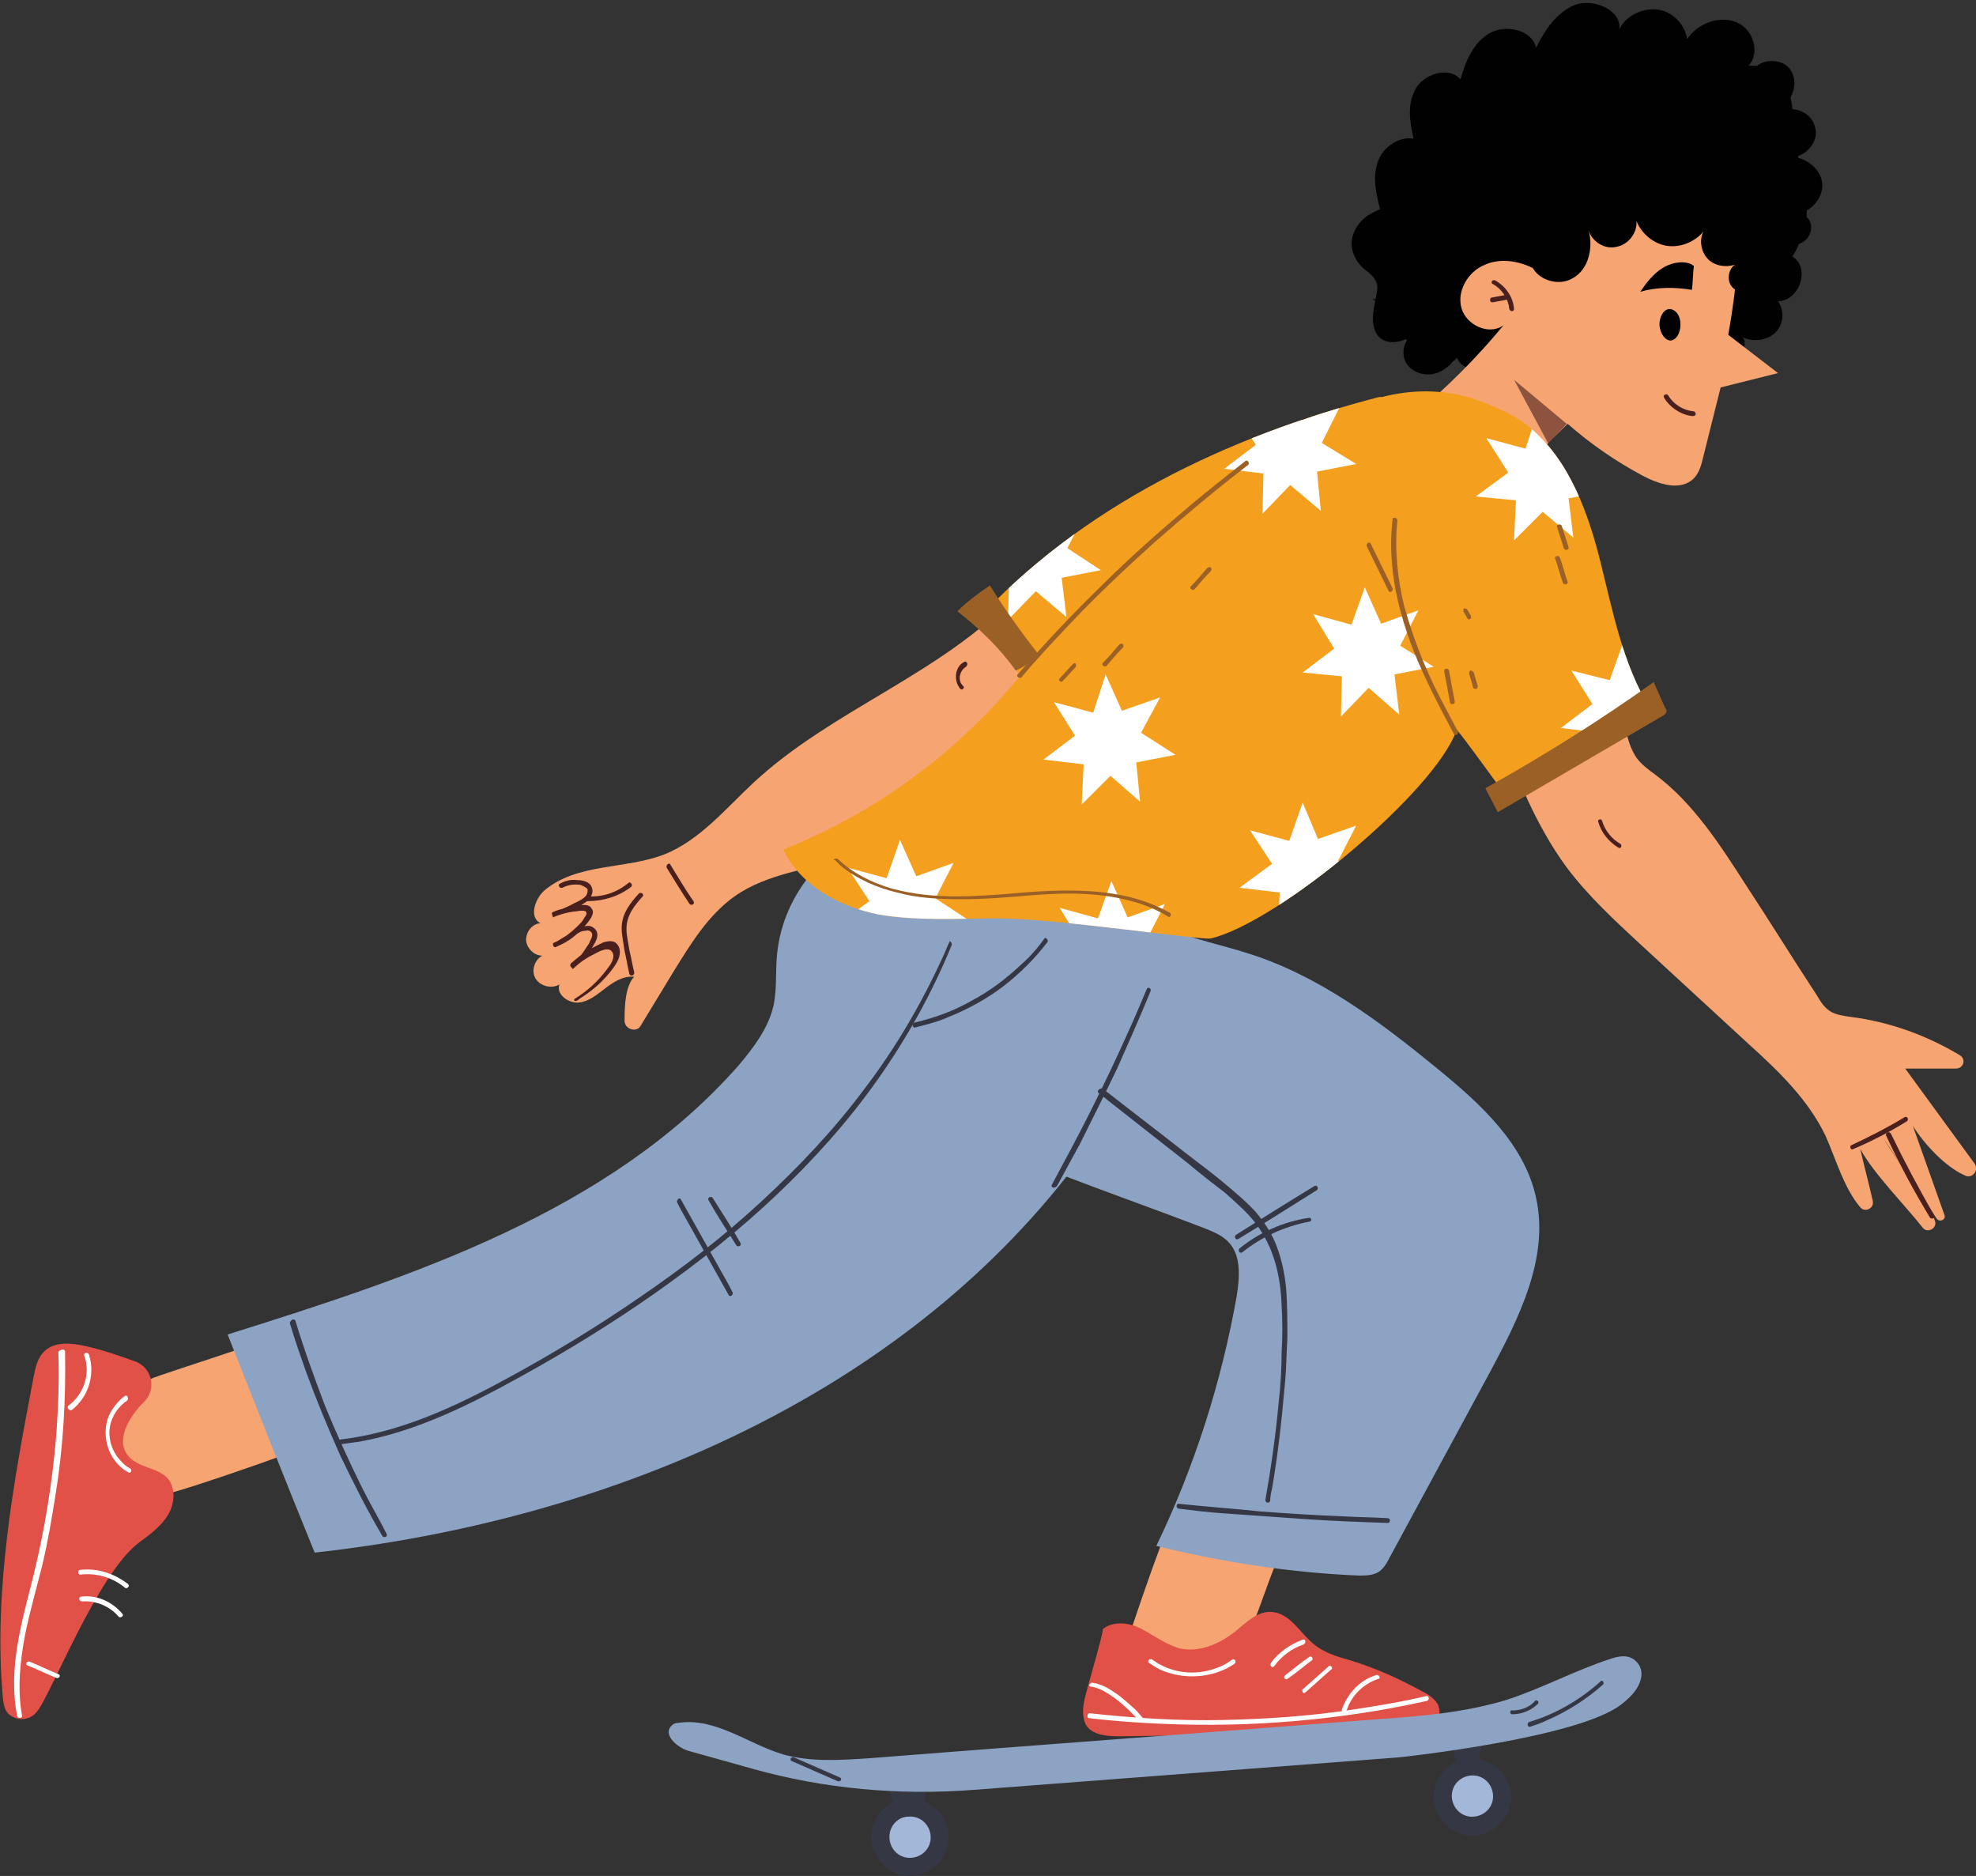 <svg xmlns="http://www.w3.org/2000/svg" xmlns:xlink="http://www.w3.org/1999/xlink" width="206.6" height="196.1" style="overflow:visible;enable-background:new 0 0 206.6 196.1" xml:space="preserve">
    <rect width="100%" height="100%" fill="#333333" stroke="none"/>
    <style>
        .st0{fill:#f6a472}.st1{fill:#010101}.st2{fill:#8ca3c4}.st4{fill:#363745}.st5{fill:#a3b8d9}.st6{fill:#4a201e}.st9{fill:#9b6026}.st10{fill:#fff}
    </style>
    <path class="st0" d="M121.6 160.9c-1.5 4-2.9 8.1-4.2 12.1 2.9 1.9 6.7 2.5 10.1 1.5.4-.1.7-.2 1.1-.5.3-.3.5-.6.8-1 2.5-4.2 3.1-8.6 5.6-12.8l-13.4.7zm-85.1-24.4c-4.6 2.6-18.8 6.8-20.9 7.7s-3.9 2.5-4.3 4.6c-.2 1.3.1 2.6.4 3.8.4 1.4.8 2.8 1.9 3.8 1.2 1.1 2 0 3.6-.2s17-5.5 22.7-8.1c.4-.2.9-.4 1.1-.8.2-.4.2-.8.1-1.2-.2-3.1-1.1-6.2-2.6-9.1-.4-.8-1.3-1.6-1.9-1l-.1.5z"/>
    <path class="st1" d="M143.5 31.2c.5.5 1.2.9 1.7 1.4 1.3 1.3 1.7 3.1 2.9 4.5 1.2 1.3 4.2 1.4 4.5-.3l21.7.6c-.2.7.8 1.2 1.5 1.1.8-.1 1.4-.6 2.1-.8 1-.3 2.1 0 3.2-.3 1-.3 1.8-1.6 1-2.2 1.1.6 2.6.4 3.5-.4.9-.9 1-2.3.3-3.3 2.3-.1 3.4-3.5 1.5-4.7.3-.4.5-.9.7-1.3.5-.2.9-.5 1.1-1 .3-.6.2-1.4-.3-1.8V22c1.1-.6 1.8-1.9 1.6-3-.2-1.2-1.3-2.2-2.5-2.5v-.2c1.2-.4 2.1-1.7 1.8-2.9-.2-1.1-1.2-1.9-2.4-2 0-.4-.1-.8-.2-1.2.5-.9.6-2 0-2.9-.7-1.1-2.6-1.2-3.5-.4-.3 0-.6-.1-.9 0 1.3-1.4.5-3.9-1.3-4.6-1.8-.7-4.1.2-5.1 1.8-.2-1.5-1.5-2.9-3.1-3.1-1.6-.2-3.4.7-4 2.1.3-2-2.6-3.3-4.6-2.6-2 .8-3.2 2.7-4.1 4.5-.4-1.9-3.2-2.5-4.9-1.5-1.7 1-2.5 3-3 4.8-1.2-1.4-3.8-.6-4.7 1-.9 1.6-.6 3.5-.2 5.2-1.7-.3-3.4 1.1-3.8 2.6-.5 1.6-.1 3.2.3 4.8 0-.1-1.3.6-1.4.7-.5.4-.9.8-1.2 1.4-.7 1.3-.4 2.8.7 3.9.5.5 1.1.8 1.4 1.4.4.7.1 1.4 0 2.1-.2 1-.4 2-.1 3 .4 1.3 1.7 1.6 2.9 1.2.4-.1.7-.3 1.1-.5-1 .5-1.2 1.9-.7 2.8.5.9 1.7 1.4 2.8 1.2 1.1-.2 2-1 2.5-1.9.2 1.1 1.6 1.7 2.7 1.3 1.1-.4 1.8-1.4 2.1-2.5 0-.2-.1-.4-.2-.3l-13.4-4.5z"/>
    <path class="st0" d="M181.7 24.4c.3 3.5-1 10.6-1 10.6l5.2 4-6 1.5-1.8 7.2c-.2.8-.4 1.7-1 2.3-1.4 1.4-3.7.6-5.4-.3-2.8-1.5-5.4-3.3-7.8-5.4l-5.8 5.8c-3.1-2.7-6.6-4.9-10.3-6.7 3.4-2.8 6.6-6 9.4-9.4-1.5 1.1-3.9 0-4.4-1.8-.5-1.8.7-3.8 2.4-4.5 1.7-.8 3.8-.4 5.4.5 1.2-2.3 1.9-4.8 2.2-7.4l18.9 3.6zm-30.9 36c1.8 4.8 3.6 9.7 5.4 14.5 2.1 5.6 4.2 11.2 7.7 15.9 2.2 2.9 4.9 5.4 7.6 7.9l11.4 10.5c3.1 2.8 6.2 5.8 8 9.6 1.1 2.5 1.9 5.4 3.6 7.4.5.6 1.5.1 1.3-.7-.4-1.8-.9-3.6-1.3-5.4 1.4 2.6 4.7 5.9 6.5 8.2.5.7 1.6.1 1.3-.7-.8-2.3-4.1-6.4-5.3-8.5l5.5 8.3c.3.4 1 .1.8-.4l-3.3-9.3c1.2 1.9 3.4 4.3 5.5 5.2.7.3 1.4-.5 1-1.2l-7.3-10h5.3c.8 0 1.1-1 .4-1.4-3.5-2.1-7.4-3.5-11.4-4-.7-.1-1.4-.2-2-.5-.7-.4-1.1-1-1.5-1.7-2.5-3.8-4.9-7.7-7.4-11.5-2.7-4.2-5.5-8.6-9.5-11.6-.7-.5-1.5-1.1-2-1.8-.6-.9-.9-1.9-1.1-2.9-.7-3.4-1.5-6.8-2.2-10.1-.6-2.6-1.3-5.4-3.5-6.8-1.2-.8-2.6-1-4-1-3.3-.2-6.6.4-9.7 1.5l.2.5zm-44.5 1.7c-7.7 8.3-19.2 12-27.5 19.7-2.9 2.7-5.6 6-9.3 7.5-4.1 1.6-9.2.9-12.6 3.8-1 .9-1.6 2.8-.4 3.4-.9.1-1.5.9-1.5 1.8.1.9.9 1.6 1.7 1.6-.8.4-1.2 1.6-.7 2.4.5.8 1.7 1.1 2.5.6-.4 1 .9 2 2 1.9s2-.9 2.8-1.5c.9-.7 1.9-1.3 3-1.2-.9 1-1 2.9-1 4.6 0 .9 1.3 1.3 1.7.5l3.4-5.6c1.8-2.9 3.6-5.9 6.4-7.9 3.4-2.4 7.8-2.8 11.8-4.1 10-3.4 17.1-12.7 27.1-16.1.5-.2 1-.3 1.2-.8.2-.3.1-.7.1-1-.6-5-5.2-9.1-10.2-9.2l-.5-.4z"/>
    <path class="st2" d="M84.6 91.6c-2 2.5-3.2 5.5-3.4 8.7-.1 1.6 0 3.2-.3 4.7-.5 2.4-2.1 4.5-3.7 6.4-13.5 15.3-34 22-53.4 28.1 3 7.6 6 15.2 9.1 22.8 29.9-3.3 60-15.7 78.6-39.3 4.7 1.8 9.5 3.5 14.2 5.3 1 .4 2.1.8 2.8 1.6 1.3 1.4 1.1 3.7.8 5.6-1.6 9-4.4 17.8-8.4 26.1 6.9 1.7 14 2.8 21.2 3.1.6 0 1.3 0 1.9-.3.6-.3 1-1 1.3-1.6 3.5-6.5 7-12.9 10.5-19.4 3-5.6 6.2-11.9 4.8-18.2-1.2-5.6-5.8-9.8-10.2-13.4-6.1-5-12.6-9.9-20.1-12.2-5.1-1.6-11.1-2.4-13.9-6.9l-31.8-1.1z"/>
    <path d="M113.4 177.6c-.2.9-.3 2 .2 2.8.7 1 2.2 1.1 3.4 1.1 10.6-.1 21.2-.5 31.8-1.1.5 0 .9-.1 1.3-.4.5-.4.5-1.3.2-1.9-.4-.6-1-1-1.6-1.3-2.4-1.3-4.8-2.4-7.4-3.2-1.4-.4-2.8-.8-3.9-1.7-1.5-1.2-2.5-3.3-4.5-3.4-1.4-.1-2.6 1.1-3.7 2-1.6 1.3-3.8 2.3-5.9 1.8-1.4-.4-2.6-1.3-3.9-2-1.3-.7-3-.9-4.1 0 .1.3-1.6 6-1.9 7.3zm-98.2-31.2c1.2-1.4.6-3.5-1.1-4.1-1.7-.6-3.4-1.2-5.2-1.6-1.4-.3-3.1-.5-4.2.5-.8.7-1 1.8-1.2 2.8-2.1 11-4.2 22.3-3.2 33.5.1.8.2 1.6 1.1 2 .8.4 1.8.2 2.4-.5 1.4-1.5 6.4-14.6 10.8-17.8 1.1-.8 2.3-1.7 3-2.9.7-1.2.8-2.9-.2-3.9-1.1-1-2.9-1-3.9-2.1-1.5-1.6-.1-4.1 1.5-5.7l.2-.2z" style="fill:#e15147"/>
    <path class="st4" d="M151.5 181.3c.7 2.1 1 4.2 1 6.4.6 0 1.3-.1 1.9-.4 0-2.5.4-5 1.2-7.4-1.5-.1-3.1.4-4.2 1.4h.1zM92 184.6c1.1 2.5 1.9 5.1 2.2 7.8.8-.4 1.7-.6 2.6-.6-.3-2.6-.1-5.2.6-7.7-1.9-.1-3.8-.1-5.7.1l.3.4z"/>
    <path class="st2" d="M71.9 183c-1.2-.4-2.6-1.7-1.7-2.6.2-.2.4-.3.7-.3 3.9-.6 7.3 2.2 11 3.3 2.9.8 5.9.6 8.9.4 17.8-1.4 35.6-2.7 53.4-4.1 4.5-.3 9-.7 13.3-2 3.7-1.2 7.2-3.1 10.9-4.3.9-.3 1.9-.5 2.7.3.4.4.6 1 .5 1.6-.2 1.2-1.1 2.1-2 2.8-4.4 3.6-23.3 5.6-23.3 5.6l-44.5 3.4c-7.8.6-15.6-.1-23.1-2.2l-6.8-1.9z"/>
    <path class="st4" d="M149.9 188.1c.2 2.2 2.1 3.9 4.3 3.8 2.2-.2 3.9-2.1 3.8-4.3-.2-2.2-2.1-3.9-4.3-3.8-2.2.1-3.9 2-3.8 4.3z"/>
    <path class="st5" d="M151.8 187.9c.1 1.2 1.1 2.1 2.3 2 1.2-.1 2.1-1.1 2-2.3-.1-1.2-1.1-2.1-2.3-2-1.2.1-2.1 1.1-2 2.3z"/>
    <path class="st4" d="M91.1 192.3c.2 2.2 2.1 3.9 4.3 3.8 2.2-.2 3.9-2.1 3.8-4.3-.2-2.2-2.1-3.9-4.3-3.8-2.3.1-3.9 2.1-3.8 4.3z"/>
    <path class="st5" d="M93 192.2c.1 1.2 1.1 2.1 2.3 2 1.2-.1 2.1-1.1 2-2.3-.1-1.2-1.1-2.1-2.3-2-1.2 0-2.1 1.1-2 2.3z"/>
    <path class="st1" d="M160 27.1c.1 1.9 2.7 3 4.4 2 1.7-.9 2.2-3.2 1.7-5 .4 1.2 1.7 2 2.9 1.7 1.2-.2 2.2-1.4 2.1-2.7.5 1.3 1.8 2.4 3.2 2.6 1.4.2 2.9-.4 3.8-1.5-.5 1-.2 2.3.6 3 .8.7 2.1.8 3.1.3-1 .2-1.4 1.7-.7 2.5s2 .8 2.9.2c.9-.6 1.4-1.6 1.6-2.6.6-2.5-.1-5.1-1.4-7.3-.3-.4-.6-.9-1.1-1.1-.5-.2-1.1-.1-1.4.4.4.5 1.3.2 1.4-.4.2-.6-.1-1.2-.4-1.7-2.6-4.1-8.6-5.5-12.8-3.1-1.3-1.2-2.8-2.4-4.5-2.7s-3.9.5-4.2 2.3c-1.6-.7-3.6-.4-5 .6-1.4 1.1-2.1 2.9-1.9 4.6l5.7 7.9z"/>
    <path class="st6" d="M156.3 29.3c1.1.6 1.9 1.7 2 3 0 .3-.4.3-.5 0-.1-1.1-.8-2.1-1.7-2.6-.3-.1-.1-.5.2-.4z"/>
    <path class="st6" d="M156 31.1c.5-.1 1.1-.2 1.6-.3.1 0 .3 0 .3.2 0 .1 0 .3-.2.3-.5.1-1.1.2-1.6.3-.1 0-.3 0-.3-.2 0-.1 0-.3.2-.3z"/>
    <path style="opacity:.61;fill:#4a201e" d="m163.8 44.3-5.5-4.6 3.6 6.7z"/>
    <path class="st6" d="M174.4 41.3c.6 1 1.6 1.6 2.7 1.7.1 0 .2.2.2.3 0 .1-.2.2-.3.2-1.2-.1-2.4-.9-3-1.9-.2-.3.2-.5.4-.3z"/>
    <path class="st1" d="M175.7 33.9c0 .9-.4 1.6-1 1.7-.6 0-1.1-.7-1.2-1.6 0-.9.4-1.6 1-1.7.7 0 1.2.7 1.2 1.6zm1.4-6.1c-.1.8-.1 1.7-.2 2.5-1.8-.3-3.7-.3-5.4.2.6-.9 1.3-1.8 2.2-2.4.9-.6 2.1-.9 3.1-.5l.3.2z"/>
    <path class="st6" d="M197.7 118.5c1.4 2.9 2.9 5.7 4.5 8.5.2.3-.2.5-.4.3-1.7-2.8-3.2-5.6-4.6-8.6-.1-.3.3-.5.5-.2z"/>
    <path class="st6" d="M193.6 119.7c1.9-.9 3.7-1.8 5.5-2.9.3-.2.5.2.3.4-1.8 1.1-3.7 2.1-5.6 2.9-.3.2-.5-.3-.2-.4zM65.8 101.8c-.2-.8-.3-1.6-.5-2.4-.1-.8-.3-1.6-.3-2.4 0-1.5.9-2.6 1.8-3.6.2-.2.6.1.4.3-.9 1-1.7 2-1.7 3.4 0 .7.2 1.5.3 2.2.2.8.3 1.5.5 2.3.1.4-.4.5-.5.2zm-5.7 2.6c1.3-.8 2.4-1.8 3.3-3 .4-.5 1-1.3.6-1.9-.2-.3-.6-.3-.9-.2-.4.1-.7.3-1.1.5-.8.4-1.5.9-2.1 1.5-.1-.1-.2-.2-.3-.4.5-.4 1-.8 1.4-1.4l.6-.9c.1-.3.4-.7.3-1-.1-.3-.4-.4-.7-.3-.4 0-.7.2-1 .4-.7.4-1.4.9-2.2 1.3-.1-.1-.1-.3-.2-.4 1-.4 1.9-1.1 2.7-1.9.2-.2.4-.4.5-.6.1-.2.4-.5.3-.7 0-.2-.3-.2-.5-.2-.3 0-.6.1-.9.1-.7.1-1.4.3-2.1.6 0-.2-.1-.3-.1-.5.7-.2 1.4-.5 2-.8.5-.3 1.2-.5 1.6-1 .1-.2.2-.5.1-.7-.2-.2-.5-.3-.7-.4-.7-.1-1.3 0-1.9.3-.3.1-.5-.3-.3-.4.5-.3 1.2-.5 1.8-.4.5 0 1.2.1 1.5.6.3.5.1 1-.2 1.4-.4.4-1 .7-1.5 1-.7.3-1.4.6-2.1.8-.3.1-.4-.4-.1-.5.7-.3 1.4-.4 2.2-.6.3-.1.7-.1 1-.1.3 0 .6.1.7.3.5.5-.1 1.2-.4 1.6-.4.5-.9 1-1.4 1.4-.6.5-1.2.8-1.9 1.1-.2.1-.4-.3-.2-.4.7-.4 1.3-.8 2-1.2.5-.3 1.2-.7 1.8-.6.6.2.9.7.7 1.3-.2.6-.6 1.1-.9 1.6-.4.6-1 1-1.5 1.4-.2.2-.5-.2-.3-.4.7-.6 1.4-1.2 2.2-1.6l1.2-.6c.4-.1.8-.2 1.2 0 .7.5.6 1.4.2 2.1-.4.7-1 1.4-1.6 2-.7.7-1.5 1.3-2.3 1.8-.5.5-.7.1-.5 0z"/>
    <path class="st6" d="M61.4 93.7c1.6.1 3.1-.4 4.3-1.4.2-.2.5.2.3.4-1.3 1-2.9 1.5-4.6 1.5-.3 0-.3-.5 0-.5zm8.7-3.3c.8 1.3 1.5 2.5 2.4 3.8.2.3-.2.5-.4.3-.8-1.2-1.6-2.5-2.4-3.8-.1-.3.3-.6.4-.3zm97.4-4.6c.3 1 1 1.9 1.9 2.4.3.2 0 .6-.2.4-1-.6-1.8-1.6-2.1-2.7-.1-.2.3-.4.4-.1zM101 69.7c-.7.4-.9 1.5-.3 2 .1.1.1.2 0 .3-.1.1-.2.1-.3 0-.7-.8-.6-2.3.4-2.8.1-.1.3 0 .3.1.1.1 0 .3-.1.4z"/>
    <defs>
        <path id="SVGID_1_" d="M144.5 41.5c3.1-.8 6.3-.8 9.3.1 1.8.6 3.5 1.3 5.1 2.3 4.7 3.2 6.9 8.9 8.3 14.3 1.4 5.5 2.4 11.2 5.4 16-2.7 1.5-11.9 8.8-15 9.2 0 0-5.2-7.2-5.3-7.1-2.2 6.4-18.6 20.1-25.7 21.8-1 .2-16.3-2.1-22.2-2.1-4.2 0-8.4.3-12.5-.4-4.1-.8-8.2-3-10-6.8 9.6-3.8 18.2-10.1 24.8-18.2-1.5-1.9-3-3.8-4.8-5.5 11-12.1 26.4-19.5 42.3-23.6h.3z"/>
    </defs>
    <use xlink:href="#SVGID_1_" style="overflow:visible;fill:#f59f1e"/>
    <clipPath id="SVGID_2_">
        <use xlink:href="#SVGID_1_" style="overflow:visible"/>
    </clipPath>
    <path d="m142.7 61.4 1.7 3.8 3.9-1.4-1.9 3.7 3.5 2.2-4.1.8.5 4.2-3.2-2.8-2.9 3 .1-4.2-4.1-.4 3.3-2.5-2.2-3.6 4 1.1zm-8.2-21.3 1.7 3.8 3.9-1.4-1.9 3.8 3.6 2.2-4.1.8.4 4.1-3.2-2.7-2.9 3 .1-4.2-4.1-.5 3.3-2.5-2.2-3.5 4 1.1zm26.3 2.8 1.7 3.9 4-1.4-2 3.7 3.6 2.2-4.1.8.5 4.1-3.2-2.7-3 3 .2-4.2-4.2-.4 3.4-2.5-2.3-3.6 4.1 1.1zm8.9 24.3 1.7 3.8 3.9-1.4-1.9 3.7 3.5 2.2-4.1.8.5 4.2-3.2-2.7-2.9 2.9.1-4.1-4.1-.5 3.3-2.5-2.2-3.5 4 1zm-33.5 16.7 1.6 3.8 4-1.4-1.9 3.7 3.5 2.3-4.1.8.5 4.1-3.2-2.7-3 3 .2-4.2-4.2-.5 3.4-2.5-2.3-3.5 4.1 1.1zm-20.6-13.4 1.7 3.8 4-1.4-2 3.7 3.6 2.3-4.1.8.4 4.1-3.1-2.7-3 3 .2-4.2-4.2-.5 3.3-2.5-2.2-3.5 4.1 1.1zm-7.7-19.3 1.7 3.8 3.9-1.4-1.9 3.7 3.5 2.3-4.1.8.5 4.1-3.2-2.7-2.9 3 .1-4.2-4.2-.5 3.4-2.5-2.2-3.5 4 1.1zM94.1 87.8l1.7 3.8 3.9-1.4-1.9 3.7 3.5 2.3-4.1.8.5 4.1-3.2-2.7-2.9 3 .1-4.2-4.2-.5 3.4-2.5-2.3-3.5 4.1 1.1zm22.1 4.3 1.7 3.8 3.9-1.4-1.9 3.7 3.5 2.2-4.1.8.5 4.2-3.2-2.7-2.9 2.9.1-4.2-4.2-.4 3.4-2.5-2.2-3.6 4 1.1z" style="clip-path:url(#SVGID_2_);fill:#fff"/>
    <path class="st9" d="M156.6 84.9c5.8-3.4 11.5-6.7 17.3-10.1.1-.1.2-.1.3-.3.1-.2 0-.4-.1-.5l-1.2-2.7c-5.6 4-11.5 7.7-17.6 11.1l1.3 2.5zm-4.6-8.2c-1.5-2.8-2.9-5.5-4.1-8.4-1.1-2.8-2-5.8-2.3-8.8-.2-1.7-.2-3.5 0-5.2 0-.3.5-.2.5.1-.3 3 0 6 .7 8.9.8 2.9 1.9 5.8 3.2 8.5.8 1.6 1.6 3.1 2.4 4.6.2.3-.2.6-.4.3zm-8.7-19.9c.8 1.6 1.5 3.1 2.3 4.7.1.3-.3.5-.4.3-.8-1.6-1.5-3.1-2.3-4.7-.1-.3.3-.5.4-.3zm-36.9 13.7c2.8-3.2 5.7-6.3 8.8-9.3 3-3 6.2-5.8 9.4-8.5 1.8-1.5 3.7-3 5.6-4.5.2-.2.5.2.3.4-3.4 2.6-6.6 5.3-9.8 8.1-3.1 2.8-6.2 5.7-9.1 8.8-1.6 1.7-3.3 3.5-4.8 5.3-.2.2-.6-.1-.4-.3z"/>
    <path class="st9" d="M108.5 68.3c-1.8-2.3-3.5-4.7-5-7.1-1.2.8-2.4 1.7-3.4 2.7 2.3 1.8 4.4 3.8 6.1 6.2.9-.4 1.8-1 2.3-1.8zM87.6 89.8c1.6 1.5 3.6 2.5 5.7 3.1 2.2.6 4.5.8 6.7.8 2.3 0 4.7-.2 7-.4 2.5-.2 5-.3 7.5-.1 2.4.2 4.8.7 7 1.8.3.1.5.3.8.4.3.2 0 .6-.2.4-2.1-1.3-4.5-1.9-6.9-2.2-2.5-.3-5-.2-7.5 0-2.4.2-4.7.4-7.1.4-2.3 0-4.6-.1-6.8-.7-2.1-.5-4.2-1.4-5.9-2.8l-.6-.6c-.3.1 0-.3.3-.1zm63.9-19.7c.2 1.1.4 2.2.6 3.2 0 .1 0 .3-.2.3-.1 0-.3 0-.3-.2-.2-1.1-.4-2.2-.6-3.2 0-.1 0-.3.2-.3.1 0 .2 0 .3.2zm2.6.2c.1.5.3 1 .4 1.4 0 .1 0 .3-.2.3-.1 0-.3 0-.3-.2-.1-.5-.3-1-.4-1.4 0-.1 0-.3.2-.3.1 0 .2.1.3.2zm-.7-6.6c.1.2.3.5.4.7v.2c0 .1-.1.1-.1.1-.1.1-.3 0-.3-.1-.1-.2-.3-.5-.4-.7v-.2c0-.1.1-.1.1-.1.1 0 .2 0 .3.1zm9.7-5.4c.3.8.5 1.7.8 2.5.1.3-.4.4-.5.1-.3-.8-.5-1.7-.8-2.5-.1-.3.4-.4.5-.1zm.2-3.3c.2.7.5 1.5.7 2.2.1.3-.4.4-.5.1-.2-.7-.5-1.5-.7-2.2-.1-.3.4-.4.5-.1zm-50.8 14.7c-.5.5-.9 1-1.4 1.5-.1.1-.2.1-.3 0-.1-.1-.1-.2 0-.3.5-.5.9-1 1.4-1.5.1-.1.2-.1.3 0v.3zm4.9-2c-.6.6-1.2 1.3-1.7 1.9-.2.2-.6-.1-.4-.3.6-.6 1.2-1.3 1.7-1.9.3-.3.6 0 .4.3zm9.2-8c-.6.6-1.2 1.3-1.7 1.9-.2.2-.6-.1-.4-.3.6-.6 1.2-1.3 1.7-1.9.3-.3.6 0 .4.3z"/>
    <path class="st10" d="M114.2 175.9c.8.1 1.6.5 2.3 1 .8.5 1.5 1.2 2.2 1.8.3.3.6.7.9 1 .2.2-.2.5-.4.3-.7-.8-1.5-1.6-2.4-2.3-.8-.6-1.8-1.3-2.8-1.4-.2 0-.1-.4.2-.4z"/>
    <path class="st10" d="M114 179.1c4.6.5 9.2.8 13.8.7 4.6-.1 9.1-.4 13.7-1.1 2.6-.4 5.1-.8 7.6-1.4.3-.1.4.4.1.5-4.5 1-9.1 1.7-13.7 2.1-4.6.4-9.2.5-13.9.3-2.6-.1-5.2-.3-7.8-.6-.2-.1-.1-.6.2-.5z"/>
    <path class="st10" d="M144.1 175.5c-1.5.5-2.8 1.7-3.3 3.3-.1.3-.6.2-.5-.1.6-1.7 1.9-3.1 3.6-3.6.3-.1.5.4.2.4zm-7.9 1.1 2.7-2.4c.1-.1.2-.1.3 0 .1.1.1.3 0 .3l-2.7 2.4c-.1.1-.2.1-.3 0 0-.1-.1-.3 0-.3zm-1.8-1.5c.8-.6 1.6-1.3 2.5-1.9.1-.1.3 0 .3.1.1.1 0 .3-.1.3-.8.6-1.6 1.3-2.5 1.9-.1.1-.3 0-.3-.1-.1-.1 0-.2.1-.3zm-1.5-1.3c.8-1.1 2-1.9 3.3-2.4.3-.1.4.3.1.5-1.2.4-2.3 1.2-3.1 2.3-.2.2-.5-.1-.3-.4zM8.5 166.9c1.6-.2 3.2.5 4.3 1.8.2.2-.2.5-.4.3-.9-1.1-2.4-1.7-3.8-1.6-.4 0-.4-.5-.1-.5zm-.1-2.8c1.8-.2 3.6.4 5 1.5.2.2-.1.5-.3.4-1.3-1.1-3-1.6-4.7-1.4-.3 0-.3-.5 0-.5zm-5.3 9.6c1 .4 2 .9 3 1.3.3.1.1.5-.2.4-1-.4-2-.9-3-1.3-.3-.1-.1-.5.2-.4zm4.1-26.8c1.6-1.2 2.3-3.4 1.6-5.2-.1-.3.4-.4.5-.1.7 2.1-.1 4.5-1.8 5.8-.3.1-.6-.3-.3-.5zm6.1-.5c-.9.6-1.6 1.6-1.8 2.7-.2 1.1.1 2.2.7 3.1.4.5.8 1 1.4 1.3.3.2 0 .6-.2.4-1.1-.6-1.9-1.7-2.2-2.9-.3-1.2-.2-2.5.5-3.6.4-.6.8-1.1 1.4-1.5.2-.1.4.3.2.5zm107.2 27.1c1.9 1.4 4.4 1.7 6.6.9.6-.2 1.2-.5 1.7-.9.3-.2.5.2.3.4-2 1.4-4.8 1.7-7.1.9-.7-.2-1.3-.6-1.9-1-.2-.2.2-.5.4-.3z"/>
    <path class="st4" d="m83 183.7 4.8 2.1c.3.1.1.5-.2.4l-4.8-2.1c-.3-.1-.1-.5.2-.4zm84.6-7.6c-1.7 1.5-3.7 2.8-5.8 3.7-.6.3-1.2.5-1.8.7-.3.1-.4-.4-.1-.5 2.7-.8 5.3-2.3 7.4-4.2.2-.3.5.1.3.3zm-6.8 2c-.7.7-1.7 1.1-2.7 1.1-.1 0-.2-.1-.2-.2s.1-.3.2-.2c.9 0 1.8-.3 2.4-1 .1-.2.5.1.3.3zM110 123.8c1.4-2.6 2.8-5.2 4.1-7.8 1.3-2.6 2.6-5.3 3.8-8 .7-1.5 1.3-3 2-4.6.1-.3.5-.1.4.2-1.1 2.7-2.3 5.4-3.5 8.1-1.3 2.7-2.6 5.3-3.9 7.9-.8 1.5-1.6 2.9-2.4 4.4-.3.3-.7.1-.5-.2zm-79.1 14.3c.9 3 2 6 3.1 8.9 1.2 2.9 2.5 5.8 3.9 8.6.8 1.6 1.7 3.1 2.5 4.7.2.3-.2.5-.4.3-1.6-2.7-3-5.5-4.4-8.4-1.3-2.9-2.5-5.8-3.6-8.8-.6-1.7-1.2-3.4-1.7-5.1.1-.4.5-.5.6-.2zm92.4 19.1c2.8.3 5.7.5 8.5.8 2.8.2 5.7.4 8.5.5 1.6.1 3.2.1 4.8.2.3 0 .3.5 0 .5-2.9-.1-5.7-.2-8.6-.4-2.8-.2-5.7-.4-8.5-.6-1.6-.1-3.2-.3-4.8-.5-.3-.1-.2-.6.1-.5zm5.9-28.1c2.7-1.7 5.4-3.4 8.2-5.1.3-.2.5.2.3.4-2.7 1.7-5.4 3.4-8.2 5.1-.3.2-.5-.2-.3-.4zm.4 1.4c2.1-1.7 4.6-2.8 7.3-3.2.1 0 .2.1.2.2s-.1.2-.2.2c-2.6.5-5 1.6-7 3.2-.3.2-.5-.2-.3-.4z"/>
    <path class="st4" d="M115.3 113.8c2.8 2.2 5.7 4.4 8.5 6.6 1.4 1.1 2.8 2.1 4.1 3.2 1.2 1 2.4 2 3.4 3.1 1 1.2 1.8 2.4 2.3 3.9.5 1.4.8 3 .9 4.5.1 1.6.1 3.1.1 4.7-.1 1.8-.1 3.5-.3 5.3-.3 3.5-.7 7-1.3 10.5-.1.4-.2.9-.2 1.3-.1.3-.5.2-.5-.1.6-3.4 1.1-6.9 1.4-10.3.2-1.7.3-3.5.3-5.2.1-1.6.1-3.2 0-4.8-.1-3.1-.8-6.1-2.7-8.6-.9-1.2-2.1-2.2-3.2-3.2-1.3-1-2.6-2-3.9-3.1l-8.4-6.6c-.3-.3-.7-.5-1-.8-.1-.2.2-.5.5-.4zm-5.8-15.3c-1.3 1.7-2.9 3.3-4.6 4.6-1.7 1.3-3.7 2.4-5.7 3.2-1.1.5-2.3.8-3.5 1.1-.3.1-.4-.4-.1-.5 2.1-.5 4.1-1.2 6-2.3 1.9-1 3.6-2.3 5.2-3.8.9-.8 1.7-1.7 2.4-2.7.1-.2.5.2.3.4z"/>
    <path class="st4" d="M99.5 98.8c-2 4.9-4.6 9.6-7.7 14-3.1 4.4-6.7 8.4-10.6 12.1-3.9 3.7-8.2 7.1-12.6 10.2-4.4 3.1-9.1 6-13.8 8.6-5.4 3-11.1 5.9-17.2 7-.7.1-1.5.2-2.2.3-.3 0-.3-.4 0-.5 6.3-.7 12.1-3.4 17.6-6.4 4.8-2.6 9.4-5.4 13.9-8.5 4.4-3 8.7-6.3 12.7-10 3.9-3.6 7.6-7.5 10.8-11.8 3.2-4.2 5.9-8.8 8.1-13.6.3-.6.5-1.2.8-1.8-.1-.1.3.1.2.4z"/>
    <path class="st4" d="m71.2 125.4 4.2 7.5c.4.7.8 1.4 1.2 2.2.1.3-.3.5-.4.3l-4.2-7.5c-.4-.7-.8-1.4-1.2-2.2-.1-.3.3-.6.4-.3zm3.3-.2c1 1.6 2 3.1 2.9 4.7.2.3-.2.5-.4.3-1-1.6-2-3.1-2.9-4.7-.2-.3.2-.5.4-.3z"/>
    <path class="st10" d="M6.8 141.3c.1 5-.2 10.1-1 15-.4 2.5-.8 4.9-1.4 7.4-.6 2.4-1.3 4.8-1.8 7.3-.5 2.7-.8 5.6-.3 8.3.1.3-.4.4-.5.1-1-5 .5-9.9 1.7-14.7 1.2-4.9 2-9.9 2.4-14.9.2-2.8.3-5.7.2-8.5.3-.3.7-.3.7 0z"/>
</svg>
